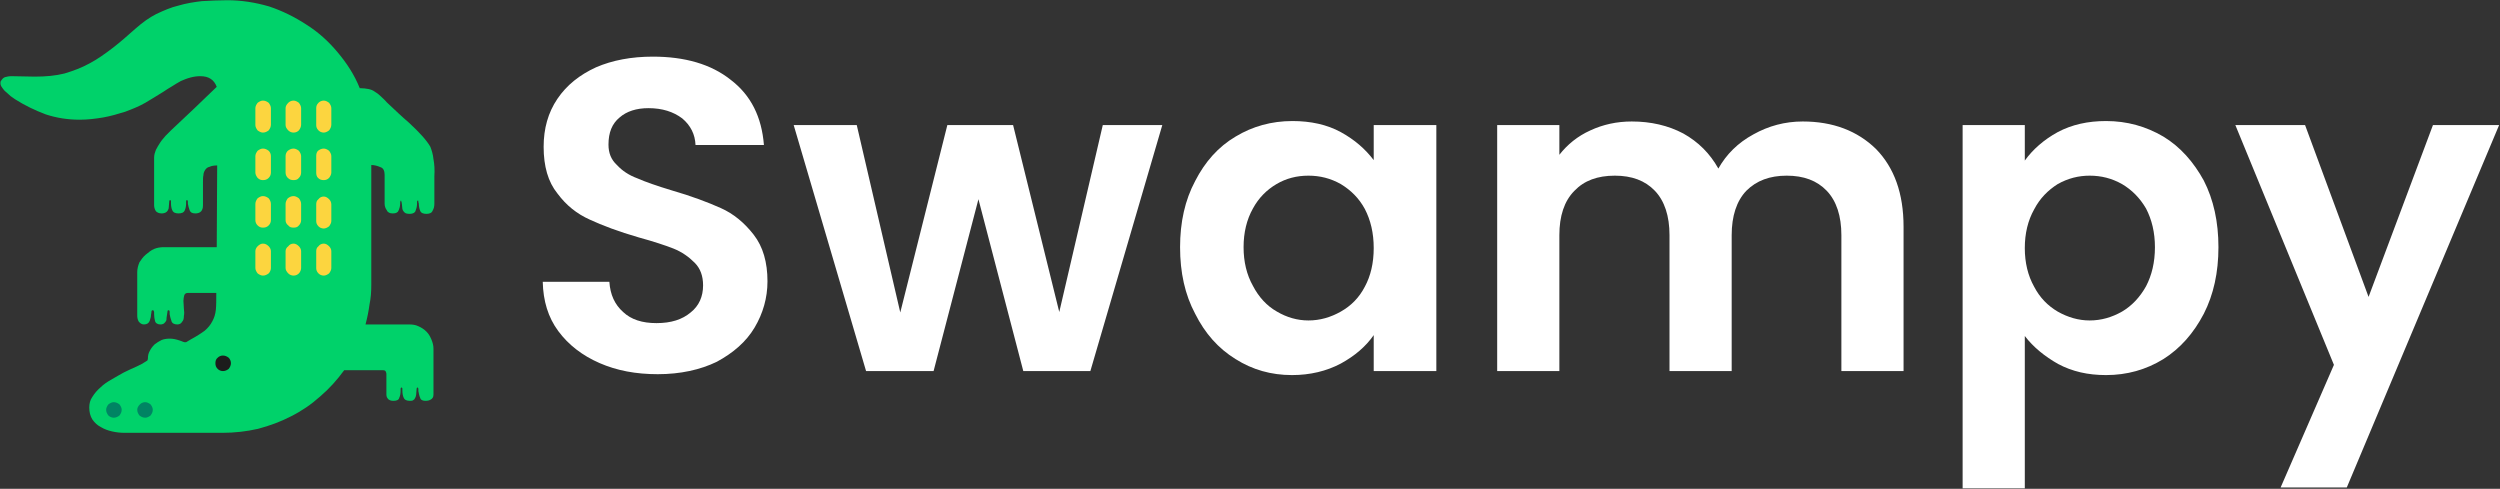 <?xml version="1.0" encoding="UTF-8" standalone="no"?>
<!DOCTYPE svg PUBLIC "-//W3C//DTD SVG 1.1//EN" "http://www.w3.org/Graphics/SVG/1.1/DTD/svg11.dtd">
<svg width="100%" height="100%" viewBox="0 0 716 140" version="1.1" xmlns="http://www.w3.org/2000/svg" xmlns:xlink="http://www.w3.org/1999/xlink" xml:space="preserve" xmlns:serif="http://www.serif.com/" style="fill-rule:evenodd;clip-rule:evenodd;stroke-linejoin:round;stroke-miterlimit:2;">
    <rect x="0" y="0" width="716" height="140" fill="#333333" stroke="none"/>
    <g transform="matrix(1,0,0,1,-101.174,-17.892)">
        <g transform="matrix(0.614,0,0,0.614,-10.671,-80.13)">
            <g transform="matrix(207.164,0,0,207.164,140.312,332.736)">
                <path d="M0.714,-0.835C0.746,-0.835 0.777,-0.83 0.808,-0.821C0.838,-0.811 0.866,-0.797 0.892,-0.78C0.919,-0.763 0.942,-0.742 0.962,-0.718C0.983,-0.693 1,-0.667 1.012,-0.637C1.02,-0.637 1.027,-0.636 1.032,-0.635C1.037,-0.634 1.042,-0.632 1.046,-0.629C1.051,-0.626 1.055,-0.623 1.059,-0.619C1.063,-0.615 1.068,-0.611 1.073,-0.605C1.092,-0.587 1.109,-0.571 1.122,-0.56C1.135,-0.548 1.145,-0.538 1.153,-0.529C1.161,-0.52 1.167,-0.512 1.171,-0.505C1.174,-0.497 1.177,-0.488 1.178,-0.477C1.18,-0.467 1.181,-0.454 1.18,-0.438C1.18,-0.422 1.18,-0.402 1.18,-0.377C1.18,-0.371 1.179,-0.366 1.176,-0.361C1.174,-0.356 1.169,-0.354 1.162,-0.354C1.155,-0.354 1.15,-0.356 1.148,-0.361C1.146,-0.366 1.145,-0.372 1.145,-0.377C1.145,-0.378 1.144,-0.379 1.144,-0.381C1.144,-0.383 1.144,-0.384 1.143,-0.384C1.142,-0.384 1.141,-0.383 1.141,-0.381L1.141,-0.377C1.141,-0.372 1.14,-0.367 1.138,-0.362C1.137,-0.357 1.132,-0.354 1.125,-0.354C1.119,-0.354 1.115,-0.355 1.113,-0.357C1.111,-0.359 1.109,-0.361 1.108,-0.365C1.108,-0.368 1.107,-0.371 1.107,-0.375C1.107,-0.378 1.106,-0.381 1.105,-0.384C1.104,-0.384 1.103,-0.382 1.103,-0.379C1.103,-0.376 1.103,-0.373 1.102,-0.369C1.101,-0.366 1.1,-0.362 1.098,-0.359C1.095,-0.356 1.092,-0.355 1.086,-0.355C1.08,-0.355 1.075,-0.357 1.073,-0.362C1.07,-0.366 1.068,-0.371 1.068,-0.377L1.068,-0.442C1.068,-0.451 1.065,-0.457 1.059,-0.459C1.052,-0.462 1.045,-0.464 1.038,-0.464L1.038,-0.194C1.038,-0.179 1.037,-0.164 1.034,-0.15C1.032,-0.135 1.029,-0.12 1.025,-0.105L1.123,-0.105C1.131,-0.105 1.138,-0.104 1.144,-0.101C1.151,-0.098 1.157,-0.094 1.162,-0.089C1.167,-0.084 1.17,-0.079 1.173,-0.072C1.176,-0.065 1.178,-0.058 1.178,-0.051L1.178,0.053C1.178,0.058 1.176,0.062 1.172,0.064C1.169,0.066 1.165,0.067 1.16,0.067C1.154,0.067 1.149,0.065 1.148,0.06C1.146,0.056 1.145,0.05 1.144,0.045L1.144,0.041C1.144,0.038 1.143,0.037 1.142,0.037C1.141,0.037 1.14,0.038 1.14,0.041L1.139,0.053C1.139,0.055 1.138,0.058 1.137,0.06C1.136,0.062 1.135,0.064 1.133,0.065C1.131,0.067 1.128,0.067 1.125,0.067C1.118,0.067 1.113,0.065 1.111,0.06C1.109,0.056 1.108,0.05 1.108,0.044L1.108,0.04C1.108,0.038 1.107,0.037 1.106,0.037C1.105,0.037 1.104,0.038 1.104,0.04L1.104,0.044C1.104,0.05 1.103,0.056 1.101,0.06C1.1,0.065 1.095,0.067 1.088,0.067C1.083,0.067 1.08,0.066 1.077,0.064C1.074,0.061 1.072,0.058 1.072,0.053L1.072,0.006C1.072,0.004 1.071,0.002 1.07,-0C1.068,-0.002 1.066,-0.002 1.063,-0.002L0.977,-0.002C0.961,0.02 0.943,0.04 0.923,0.057C0.903,0.075 0.881,0.09 0.857,0.102C0.834,0.114 0.809,0.123 0.783,0.13C0.757,0.136 0.73,0.139 0.703,0.139L0.482,0.139C0.473,0.139 0.464,0.138 0.455,0.136C0.446,0.134 0.437,0.131 0.429,0.126C0.421,0.122 0.415,0.116 0.41,0.109C0.405,0.101 0.403,0.092 0.403,0.082C0.403,0.073 0.405,0.065 0.41,0.058C0.415,0.05 0.421,0.043 0.428,0.037C0.435,0.03 0.444,0.024 0.453,0.019C0.463,0.013 0.472,0.008 0.481,0.003C0.491,-0.002 0.5,-0.006 0.509,-0.01C0.518,-0.014 0.525,-0.018 0.531,-0.022C0.532,-0.023 0.533,-0.023 0.534,-0.024C0.534,-0.025 0.535,-0.026 0.535,-0.028C0.535,-0.034 0.536,-0.04 0.539,-0.045C0.542,-0.051 0.545,-0.055 0.55,-0.06C0.555,-0.064 0.56,-0.067 0.566,-0.07C0.571,-0.072 0.577,-0.073 0.583,-0.073C0.587,-0.073 0.591,-0.073 0.595,-0.072C0.6,-0.071 0.603,-0.07 0.606,-0.069C0.609,-0.068 0.612,-0.067 0.614,-0.066C0.616,-0.065 0.618,-0.065 0.618,-0.065C0.619,-0.065 0.619,-0.065 0.62,-0.065C0.62,-0.065 0.62,-0.065 0.621,-0.065L0.631,-0.071C0.644,-0.078 0.655,-0.085 0.663,-0.091C0.67,-0.097 0.676,-0.104 0.68,-0.112C0.684,-0.119 0.687,-0.128 0.688,-0.138C0.689,-0.148 0.689,-0.161 0.689,-0.176L0.625,-0.176C0.621,-0.176 0.618,-0.174 0.617,-0.171C0.616,-0.167 0.615,-0.163 0.615,-0.158C0.615,-0.153 0.616,-0.147 0.616,-0.141C0.617,-0.134 0.617,-0.129 0.616,-0.124C0.616,-0.118 0.615,-0.114 0.612,-0.111C0.61,-0.107 0.606,-0.105 0.601,-0.105C0.594,-0.105 0.589,-0.108 0.588,-0.113C0.586,-0.118 0.585,-0.123 0.584,-0.128C0.584,-0.129 0.584,-0.131 0.584,-0.133C0.584,-0.136 0.583,-0.137 0.581,-0.137C0.58,-0.137 0.579,-0.136 0.579,-0.133L0.577,-0.12C0.577,-0.118 0.577,-0.115 0.576,-0.113C0.575,-0.111 0.573,-0.109 0.571,-0.107C0.569,-0.106 0.567,-0.105 0.563,-0.105C0.557,-0.105 0.552,-0.108 0.551,-0.113C0.55,-0.117 0.549,-0.122 0.549,-0.128C0.549,-0.129 0.549,-0.13 0.549,-0.133C0.548,-0.136 0.548,-0.137 0.546,-0.137C0.544,-0.137 0.543,-0.136 0.543,-0.133C0.543,-0.13 0.542,-0.128 0.542,-0.127C0.542,-0.123 0.541,-0.118 0.539,-0.113C0.537,-0.108 0.533,-0.105 0.526,-0.105C0.521,-0.105 0.517,-0.108 0.514,-0.112C0.512,-0.116 0.511,-0.12 0.511,-0.125L0.511,-0.223C0.511,-0.23 0.513,-0.238 0.516,-0.245C0.52,-0.251 0.524,-0.257 0.53,-0.262C0.536,-0.267 0.542,-0.272 0.549,-0.275C0.556,-0.278 0.564,-0.279 0.571,-0.279L0.69,-0.279L0.691,-0.463C0.684,-0.463 0.678,-0.462 0.674,-0.46C0.669,-0.459 0.666,-0.456 0.664,-0.453C0.662,-0.45 0.66,-0.446 0.66,-0.441C0.659,-0.437 0.659,-0.431 0.659,-0.424L0.659,-0.373C0.659,-0.361 0.653,-0.355 0.642,-0.355C0.635,-0.355 0.631,-0.357 0.629,-0.362C0.627,-0.367 0.626,-0.372 0.625,-0.377C0.625,-0.378 0.625,-0.379 0.625,-0.381C0.625,-0.384 0.624,-0.385 0.623,-0.385C0.622,-0.385 0.621,-0.384 0.621,-0.382L0.621,-0.377C0.621,-0.372 0.62,-0.366 0.618,-0.362C0.616,-0.357 0.611,-0.355 0.604,-0.355C0.597,-0.355 0.592,-0.357 0.59,-0.362C0.588,-0.366 0.587,-0.372 0.587,-0.377C0.587,-0.378 0.587,-0.379 0.587,-0.382C0.587,-0.384 0.586,-0.385 0.585,-0.385C0.584,-0.385 0.583,-0.384 0.583,-0.381L0.582,-0.369C0.582,-0.366 0.581,-0.364 0.58,-0.362C0.579,-0.36 0.577,-0.358 0.575,-0.357C0.573,-0.356 0.57,-0.355 0.566,-0.355C0.56,-0.355 0.556,-0.357 0.553,-0.36C0.551,-0.363 0.549,-0.368 0.549,-0.373L0.549,-0.481C0.549,-0.487 0.551,-0.493 0.553,-0.498C0.556,-0.504 0.559,-0.509 0.563,-0.515C0.566,-0.52 0.571,-0.525 0.575,-0.53C0.579,-0.534 0.583,-0.538 0.587,-0.542C0.605,-0.559 0.622,-0.575 0.639,-0.591C0.656,-0.607 0.673,-0.624 0.69,-0.64C0.684,-0.656 0.672,-0.664 0.653,-0.664C0.646,-0.664 0.638,-0.663 0.631,-0.661C0.623,-0.659 0.616,-0.656 0.609,-0.653C0.602,-0.649 0.595,-0.645 0.589,-0.641C0.582,-0.637 0.576,-0.633 0.57,-0.629C0.556,-0.62 0.542,-0.612 0.529,-0.604C0.515,-0.596 0.5,-0.59 0.484,-0.584C0.468,-0.579 0.451,-0.574 0.434,-0.571C0.416,-0.568 0.399,-0.566 0.381,-0.566C0.355,-0.566 0.329,-0.57 0.305,-0.578C0.281,-0.587 0.258,-0.598 0.236,-0.612C0.233,-0.614 0.23,-0.616 0.226,-0.619C0.223,-0.622 0.219,-0.625 0.216,-0.628C0.212,-0.631 0.209,-0.635 0.207,-0.638C0.204,-0.642 0.203,-0.645 0.203,-0.648C0.203,-0.65 0.203,-0.652 0.204,-0.653C0.207,-0.658 0.21,-0.661 0.214,-0.662C0.218,-0.663 0.222,-0.664 0.228,-0.664L0.28,-0.663C0.305,-0.663 0.327,-0.665 0.347,-0.67C0.367,-0.676 0.386,-0.683 0.404,-0.693C0.421,-0.702 0.438,-0.714 0.455,-0.727C0.472,-0.74 0.489,-0.755 0.507,-0.771C0.523,-0.785 0.538,-0.796 0.554,-0.804C0.571,-0.812 0.587,-0.819 0.604,-0.823C0.621,-0.828 0.639,-0.831 0.657,-0.833C0.676,-0.834 0.695,-0.835 0.714,-0.835Z" style="fill:rgb(0,210,106);fill-rule:nonzero;"/>
                <path d="M0.704,-0C0.699,-0 0.695,-0.002 0.692,-0.005C0.688,-0.009 0.687,-0.013 0.687,-0.018C0.687,-0.022 0.688,-0.027 0.692,-0.03C0.695,-0.033 0.699,-0.035 0.704,-0.035C0.709,-0.035 0.713,-0.033 0.717,-0.03C0.72,-0.027 0.722,-0.022 0.722,-0.018C0.722,-0.013 0.72,-0.009 0.717,-0.005C0.713,-0.002 0.709,-0 0.704,-0Z" style="fill:rgb(28,28,28);fill-rule:nonzero;"/>
                <path d="M0.845,-0.592C0.845,-0.596 0.847,-0.6 0.851,-0.604C0.854,-0.607 0.858,-0.609 0.863,-0.609C0.867,-0.609 0.871,-0.607 0.875,-0.604C0.878,-0.6 0.88,-0.596 0.88,-0.592L0.88,-0.555C0.88,-0.55 0.878,-0.546 0.875,-0.542C0.872,-0.539 0.868,-0.537 0.863,-0.537C0.858,-0.537 0.854,-0.539 0.851,-0.542C0.847,-0.546 0.845,-0.55 0.845,-0.554L0.845,-0.592ZM0.777,-0.592C0.777,-0.596 0.779,-0.6 0.782,-0.604C0.786,-0.607 0.79,-0.609 0.794,-0.609C0.799,-0.609 0.803,-0.607 0.807,-0.604C0.81,-0.6 0.812,-0.596 0.812,-0.592L0.812,-0.555C0.812,-0.55 0.81,-0.546 0.807,-0.542C0.803,-0.539 0.799,-0.537 0.794,-0.537C0.79,-0.537 0.786,-0.539 0.782,-0.542C0.779,-0.546 0.777,-0.55 0.777,-0.554L0.777,-0.592ZM0.794,-0.43C0.79,-0.43 0.786,-0.431 0.782,-0.435C0.779,-0.439 0.777,-0.443 0.777,-0.447L0.777,-0.484C0.777,-0.488 0.779,-0.492 0.782,-0.496C0.786,-0.499 0.79,-0.501 0.794,-0.501C0.799,-0.501 0.803,-0.499 0.807,-0.496C0.81,-0.493 0.812,-0.489 0.812,-0.484L0.812,-0.447C0.812,-0.442 0.81,-0.438 0.807,-0.435C0.803,-0.431 0.799,-0.43 0.794,-0.43ZM0.777,-0.376C0.777,-0.381 0.779,-0.385 0.782,-0.389C0.786,-0.392 0.79,-0.394 0.794,-0.394C0.799,-0.394 0.803,-0.392 0.807,-0.389C0.81,-0.385 0.812,-0.381 0.812,-0.376L0.812,-0.34C0.812,-0.335 0.81,-0.331 0.807,-0.328C0.803,-0.324 0.799,-0.323 0.794,-0.323C0.79,-0.323 0.786,-0.324 0.782,-0.328C0.779,-0.331 0.777,-0.335 0.777,-0.34L0.777,-0.376ZM0.777,-0.27C0.777,-0.274 0.779,-0.278 0.782,-0.281C0.786,-0.285 0.79,-0.287 0.794,-0.287C0.799,-0.287 0.803,-0.285 0.807,-0.281C0.81,-0.278 0.812,-0.274 0.812,-0.27L0.812,-0.232C0.812,-0.228 0.81,-0.223 0.807,-0.22C0.803,-0.217 0.799,-0.215 0.794,-0.215C0.79,-0.215 0.786,-0.217 0.782,-0.22C0.779,-0.224 0.777,-0.228 0.777,-0.232L0.777,-0.27ZM0.863,-0.215C0.858,-0.215 0.854,-0.217 0.851,-0.22C0.847,-0.224 0.845,-0.228 0.845,-0.232L0.845,-0.27C0.845,-0.274 0.847,-0.278 0.851,-0.281C0.854,-0.285 0.858,-0.287 0.863,-0.287C0.867,-0.287 0.871,-0.285 0.875,-0.281C0.878,-0.278 0.88,-0.274 0.88,-0.27L0.88,-0.232C0.88,-0.228 0.878,-0.223 0.875,-0.22C0.872,-0.217 0.868,-0.215 0.863,-0.215ZM0.845,-0.376C0.845,-0.381 0.847,-0.385 0.85,-0.389C0.854,-0.392 0.858,-0.394 0.863,-0.394C0.867,-0.394 0.871,-0.392 0.875,-0.389C0.878,-0.385 0.88,-0.381 0.88,-0.376L0.88,-0.34C0.88,-0.335 0.878,-0.331 0.875,-0.328C0.872,-0.324 0.868,-0.323 0.863,-0.323C0.858,-0.323 0.854,-0.324 0.851,-0.328C0.847,-0.331 0.845,-0.335 0.845,-0.34L0.845,-0.376ZM0.863,-0.43C0.858,-0.43 0.854,-0.431 0.85,-0.435C0.847,-0.438 0.845,-0.442 0.845,-0.447L0.845,-0.484C0.845,-0.489 0.847,-0.493 0.85,-0.496C0.854,-0.499 0.858,-0.501 0.863,-0.501C0.867,-0.501 0.871,-0.499 0.875,-0.496C0.878,-0.492 0.88,-0.488 0.88,-0.484L0.88,-0.447C0.88,-0.442 0.878,-0.438 0.875,-0.435C0.872,-0.431 0.868,-0.43 0.863,-0.43ZM0.931,-0.215C0.926,-0.215 0.922,-0.217 0.919,-0.22C0.915,-0.224 0.914,-0.228 0.914,-0.232L0.914,-0.27C0.914,-0.274 0.915,-0.278 0.919,-0.281C0.922,-0.285 0.926,-0.287 0.931,-0.287C0.935,-0.287 0.939,-0.285 0.943,-0.281C0.946,-0.278 0.948,-0.274 0.948,-0.27L0.948,-0.232C0.948,-0.228 0.946,-0.224 0.943,-0.22C0.939,-0.217 0.935,-0.215 0.931,-0.215ZM0.914,-0.375C0.914,-0.38 0.915,-0.384 0.919,-0.387C0.922,-0.391 0.926,-0.393 0.931,-0.393C0.935,-0.393 0.939,-0.391 0.943,-0.387C0.946,-0.384 0.948,-0.38 0.948,-0.375L0.948,-0.338C0.948,-0.334 0.946,-0.33 0.943,-0.326C0.939,-0.323 0.935,-0.321 0.931,-0.321C0.926,-0.321 0.922,-0.323 0.919,-0.326C0.915,-0.33 0.914,-0.334 0.914,-0.338L0.914,-0.375ZM0.931,-0.43C0.926,-0.43 0.922,-0.431 0.918,-0.435C0.915,-0.438 0.914,-0.442 0.914,-0.447L0.914,-0.484C0.914,-0.489 0.915,-0.493 0.918,-0.496C0.922,-0.499 0.926,-0.501 0.931,-0.501C0.935,-0.501 0.939,-0.499 0.943,-0.496C0.946,-0.492 0.948,-0.488 0.948,-0.484L0.948,-0.447C0.948,-0.443 0.946,-0.439 0.943,-0.435C0.939,-0.431 0.935,-0.43 0.931,-0.43ZM0.914,-0.592C0.914,-0.596 0.915,-0.6 0.919,-0.604C0.922,-0.607 0.926,-0.609 0.931,-0.609C0.935,-0.609 0.939,-0.607 0.943,-0.604C0.946,-0.6 0.948,-0.596 0.948,-0.592L0.948,-0.555C0.948,-0.55 0.946,-0.546 0.943,-0.542C0.939,-0.539 0.935,-0.537 0.931,-0.537C0.926,-0.537 0.922,-0.539 0.919,-0.542C0.915,-0.546 0.914,-0.55 0.914,-0.554L0.914,-0.592Z" style="fill:rgb(252,213,63);fill-rule:nonzero;"/>
                <path d="M0.476,0.087C0.476,0.092 0.474,0.096 0.471,0.1C0.467,0.103 0.463,0.105 0.458,0.105C0.454,0.105 0.449,0.103 0.446,0.1C0.443,0.096 0.441,0.092 0.441,0.087C0.441,0.083 0.443,0.079 0.446,0.075C0.45,0.072 0.454,0.07 0.458,0.07C0.463,0.07 0.467,0.072 0.471,0.075C0.474,0.079 0.476,0.083 0.476,0.087ZM0.546,0.087C0.546,0.092 0.544,0.096 0.541,0.1C0.537,0.103 0.533,0.105 0.529,0.105C0.524,0.105 0.52,0.103 0.516,0.1C0.513,0.096 0.511,0.092 0.511,0.087C0.511,0.083 0.513,0.079 0.517,0.075C0.52,0.072 0.524,0.07 0.529,0.07C0.533,0.07 0.537,0.072 0.541,0.075C0.544,0.079 0.546,0.083 0.546,0.087Z" style="fill:rgb(0,132,99);fill-rule:nonzero;"/>
            </g>
            <g transform="matrix(207.164,0,0,207.164,424.757,332.736)">
                <path d="M0.31,0.007C0.261,0.007 0.218,-0.001 0.179,-0.018C0.14,-0.035 0.109,-0.059 0.086,-0.09C0.063,-0.121 0.052,-0.158 0.051,-0.201L0.201,-0.201C0.203,-0.172 0.213,-0.15 0.232,-0.133C0.25,-0.116 0.275,-0.108 0.307,-0.108C0.34,-0.108 0.365,-0.116 0.384,-0.132C0.403,-0.147 0.412,-0.168 0.412,-0.193C0.412,-0.214 0.406,-0.231 0.393,-0.244C0.38,-0.257 0.365,-0.268 0.345,-0.276C0.327,-0.283 0.3,-0.292 0.267,-0.301C0.222,-0.314 0.185,-0.328 0.157,-0.341C0.128,-0.354 0.104,-0.373 0.084,-0.4C0.063,-0.426 0.053,-0.461 0.053,-0.505C0.053,-0.546 0.063,-0.582 0.084,-0.613C0.105,-0.644 0.134,-0.667 0.171,-0.684C0.208,-0.7 0.251,-0.708 0.299,-0.708C0.371,-0.708 0.43,-0.691 0.474,-0.656C0.52,-0.621 0.544,-0.572 0.549,-0.509L0.395,-0.509C0.394,-0.533 0.384,-0.553 0.365,-0.569C0.345,-0.584 0.32,-0.592 0.289,-0.592C0.262,-0.592 0.24,-0.585 0.224,-0.571C0.207,-0.557 0.199,-0.537 0.199,-0.51C0.199,-0.491 0.205,-0.476 0.218,-0.464C0.23,-0.451 0.245,-0.441 0.264,-0.434C0.282,-0.426 0.308,-0.417 0.341,-0.407C0.386,-0.394 0.423,-0.38 0.452,-0.367C0.481,-0.354 0.505,-0.334 0.526,-0.307C0.547,-0.28 0.557,-0.245 0.557,-0.202C0.557,-0.165 0.547,-0.13 0.528,-0.098C0.509,-0.066 0.48,-0.041 0.443,-0.021C0.406,-0.003 0.361,0.007 0.31,0.007Z" style="fill:white;fill-rule:nonzero;"/>
            </g>
            <g transform="matrix(207.164,0,0,207.164,550.92,332.736)">
                <path d="M0.837,-0.554L0.675,-0L0.524,-0L0.423,-0.387L0.322,-0L0.17,-0L0.007,-0.554L0.149,-0.554L0.247,-0.132L0.353,-0.554L0.501,-0.554L0.605,-0.133L0.703,-0.554L0.837,-0.554Z" style="fill:white;fill-rule:nonzero;"/>
            </g>
            <g transform="matrix(207.164,0,0,207.164,725.766,332.736)">
                <path d="M0.033,-0.279C0.033,-0.335 0.044,-0.385 0.067,-0.428C0.089,-0.471 0.119,-0.505 0.158,-0.528C0.196,-0.551 0.239,-0.563 0.286,-0.563C0.327,-0.563 0.364,-0.555 0.395,-0.538C0.426,-0.521 0.45,-0.5 0.469,-0.475L0.469,-0.554L0.61,-0.554L0.61,-0L0.469,-0L0.469,-0.081C0.451,-0.055 0.426,-0.034 0.395,-0.017C0.363,0 0.326,0.009 0.285,0.009C0.238,0.009 0.196,-0.003 0.158,-0.027C0.119,-0.051 0.089,-0.085 0.067,-0.129C0.044,-0.172 0.033,-0.222 0.033,-0.279ZM0.469,-0.277C0.469,-0.311 0.462,-0.34 0.449,-0.365C0.436,-0.389 0.418,-0.407 0.395,-0.421C0.372,-0.434 0.348,-0.44 0.322,-0.44C0.296,-0.44 0.272,-0.434 0.25,-0.421C0.228,-0.408 0.21,-0.39 0.197,-0.366C0.183,-0.341 0.176,-0.312 0.176,-0.279C0.176,-0.246 0.183,-0.217 0.197,-0.192C0.21,-0.167 0.228,-0.147 0.251,-0.134C0.273,-0.121 0.297,-0.114 0.322,-0.114C0.348,-0.114 0.372,-0.121 0.395,-0.134C0.418,-0.147 0.436,-0.165 0.449,-0.19C0.462,-0.214 0.469,-0.243 0.469,-0.277Z" style="fill:white;fill-rule:nonzero;"/>
            </g>
            <g transform="matrix(207.164,0,0,207.164,866.223,332.736)">
                <path d="M0.757,-0.562C0.825,-0.562 0.88,-0.541 0.922,-0.5C0.963,-0.458 0.984,-0.4 0.984,-0.325L0.984,-0L0.844,-0L0.844,-0.306C0.844,-0.349 0.833,-0.383 0.811,-0.406C0.789,-0.429 0.759,-0.44 0.721,-0.44C0.683,-0.44 0.653,-0.429 0.63,-0.406C0.608,-0.383 0.597,-0.349 0.597,-0.306L0.597,-0L0.457,-0L0.457,-0.306C0.457,-0.349 0.446,-0.383 0.424,-0.406C0.402,-0.429 0.372,-0.44 0.334,-0.44C0.295,-0.44 0.265,-0.429 0.243,-0.406C0.22,-0.383 0.209,-0.349 0.209,-0.306L0.209,-0L0.069,-0L0.069,-0.554L0.209,-0.554L0.209,-0.487C0.227,-0.51 0.25,-0.529 0.279,-0.542C0.307,-0.555 0.338,-0.562 0.372,-0.562C0.415,-0.562 0.454,-0.553 0.488,-0.535C0.522,-0.516 0.548,-0.49 0.567,-0.456C0.585,-0.488 0.611,-0.514 0.646,-0.533C0.68,-0.552 0.717,-0.562 0.757,-0.562Z" style="fill:white;fill-rule:nonzero;"/>
            </g>
            <g transform="matrix(207.164,0,0,207.164,1083.33,332.736)">
                <path d="M0.209,-0.474C0.227,-0.499 0.252,-0.521 0.283,-0.538C0.315,-0.555 0.351,-0.563 0.392,-0.563C0.439,-0.563 0.482,-0.551 0.521,-0.528C0.559,-0.505 0.589,-0.471 0.612,-0.429C0.634,-0.386 0.645,-0.336 0.645,-0.279C0.645,-0.222 0.634,-0.172 0.612,-0.129C0.589,-0.085 0.559,-0.051 0.521,-0.027C0.482,-0.003 0.439,0.009 0.392,0.009C0.351,0.009 0.316,0.001 0.284,-0.016C0.254,-0.033 0.228,-0.054 0.209,-0.079L0.209,0.264L0.069,0.264L0.069,-0.554L0.209,-0.554L0.209,-0.474ZM0.502,-0.279C0.502,-0.312 0.495,-0.341 0.482,-0.366C0.468,-0.39 0.45,-0.408 0.428,-0.421C0.405,-0.434 0.381,-0.44 0.355,-0.44C0.33,-0.44 0.306,-0.434 0.283,-0.421C0.261,-0.407 0.243,-0.389 0.23,-0.364C0.216,-0.339 0.209,-0.31 0.209,-0.277C0.209,-0.244 0.216,-0.215 0.23,-0.19C0.243,-0.165 0.261,-0.147 0.283,-0.134C0.306,-0.121 0.33,-0.114 0.355,-0.114C0.381,-0.114 0.405,-0.121 0.428,-0.134C0.45,-0.147 0.468,-0.166 0.482,-0.191C0.495,-0.216 0.502,-0.245 0.502,-0.279Z" style="fill:white;fill-rule:nonzero;"/>
            </g>
            <g transform="matrix(207.164,0,0,207.164,1223.79,332.736)">
                <path d="M0.599,-0.554L0.256,0.262L0.107,0.262L0.227,-0.014L0.005,-0.554L0.162,-0.554L0.305,-0.167L0.45,-0.554L0.599,-0.554Z" style="fill:white;fill-rule:nonzero;"/>
            </g>
        </g>
    </g>
</svg>

